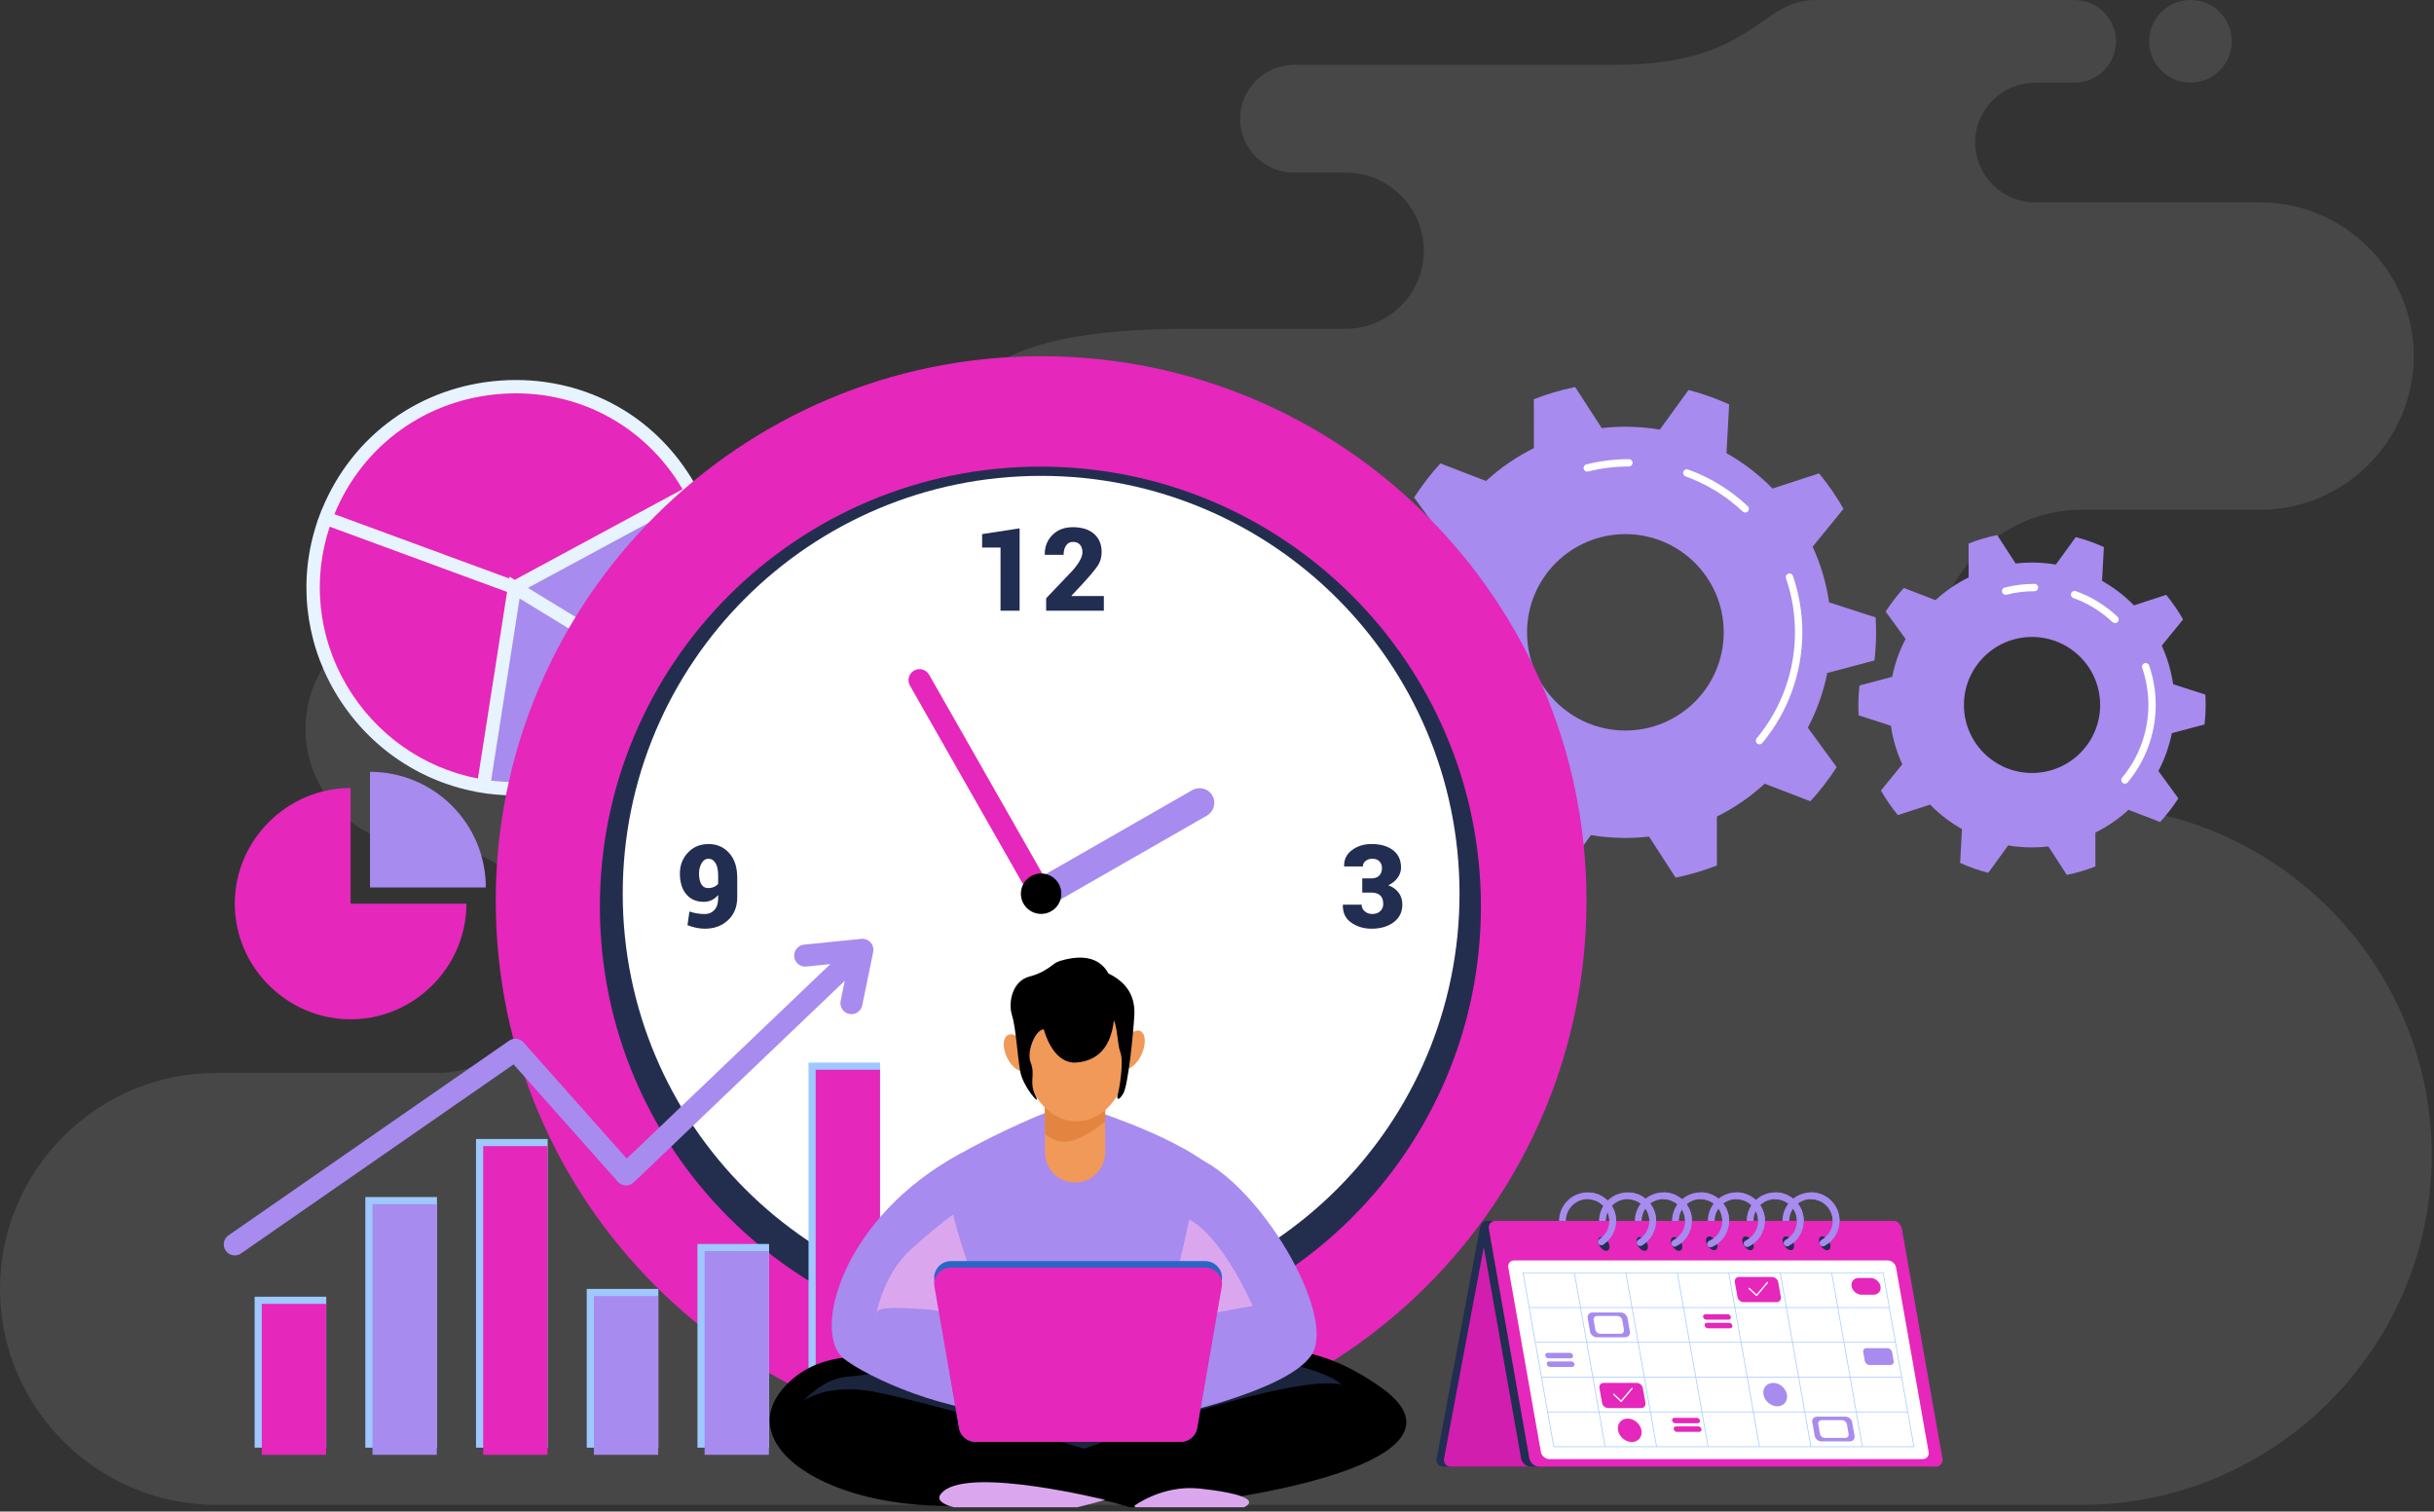 <svg width="533" height="331" viewBox="0 0 533 331" fill="none" xmlns="http://www.w3.org/2000/svg">
<rect x="0" y="0" width="533" height="331" fill="#333333" stroke="none"/>
<g clip-path="url(#clip0_645_10757)">
<path opacity="0.2" fill-rule="evenodd" clip-rule="evenodd" d="M95.62 234.95H48.52H47.29C21.28 234.95 0 256.23 0 282.24C0 308.25 21.28 329.53 47.29 329.53H185.35H209.13H455.92C498.04 329.53 532.5 295.07 532.5 252.96C532.5 210.84 498.04 176.39 455.93 176.39C438.12 176.39 423.55 161.82 423.55 144.01C423.55 126.2 438.12 111.63 455.93 111.63H494.9C513.41 111.63 528.56 96.48 528.56 77.97C528.56 59.46 513.41 44.31 494.9 44.31H445.63C438.42 44.31 432.53 38.41 432.53 31.2C432.53 23.99 438.43 18.1 445.63 18.1H454.32C459.29 18.1 463.36 14.03 463.36 9.06C463.36 4.09 459.29 0.02 454.32 0.02H421.77C421.77 0.02 409.33 0.02 397.33 0.02C385.33 0.02 383.99 14.2 353.67 14.2C306.8 14.2 330.23 14.2 283.36 14.2C276.87 14.2 271.56 19.51 271.56 26C271.56 32.49 276.87 37.8 283.36 37.8H294.69C304.1 37.8 311.79 45.5 311.79 54.9C311.79 64.31 304.1 72 294.69 72H260.58C214.52 72 208.01 84.04 199.95 107.98C191.88 131.92 149.99 133.85 149.99 133.85H92.67C78.5 133.85 66.9 145.45 66.9 159.62C66.9 173.79 78.5 185.39 92.67 185.39H95.62C109.25 185.39 120.41 196.54 120.41 210.18C120.4 223.8 109.25 234.95 95.62 234.95ZM479.68 18.09C474.68 18.09 470.63 14.04 470.63 9.05C470.63 4.06 474.68 0 479.68 0C484.67 0 488.72 4.05 488.72 9.04C488.72 14.03 484.67 18.09 479.68 18.09Z" fill="#999999"/>
<g clip-path="url(#clip1_645_10757)">
<path d="M410.48 144.624C410.706 142.604 410.826 140.55 410.826 138.467C410.826 137.368 410.79 136.28 410.727 135.198L400.543 131.908C399.916 127.62 398.684 123.529 396.938 119.723L403.691 111.424C402.13 108.679 400.337 106.081 398.341 103.658L388.153 106.978C385.184 103.95 381.791 101.336 378.07 99.239L378.649 88.552C375.806 87.259 372.833 86.204 369.757 85.405L363.467 94.074C361.014 93.663 358.498 93.445 355.929 93.445C354.177 93.445 352.45 93.55 350.752 93.743L344.93 84.756C341.809 85.39 338.786 86.287 335.882 87.426L335.894 98.13C332.06 100.031 328.533 102.463 325.415 105.33L315.421 101.479C313.297 103.798 311.369 106.295 309.665 108.95L315.97 117.595C314.019 121.311 312.571 125.334 311.718 129.572L301.375 132.32C301.149 134.34 301.029 136.393 301.029 138.476C301.029 139.576 301.065 140.664 301.128 141.745L311.312 145.035C311.939 149.324 313.171 153.415 314.92 157.221L308.167 165.52C309.728 168.265 311.521 170.863 313.517 173.286L323.705 169.966C326.674 172.994 330.067 175.607 333.788 177.705L333.209 188.392C336.053 189.685 339.025 190.74 342.101 191.539L348.391 182.87C350.844 183.281 353.36 183.498 355.929 183.498C357.681 183.498 359.408 183.394 361.106 183.2L366.928 192.188C370.049 191.553 373.072 190.656 375.976 189.518L375.964 178.814C379.798 176.913 383.325 174.481 386.443 171.614L396.437 175.464C398.562 173.146 400.489 170.649 402.193 167.993L395.888 159.348C397.839 155.632 399.287 151.609 400.14 147.372L410.48 144.624ZM355.929 159.971C344.038 159.971 334.396 150.343 334.396 138.467C334.396 126.592 344.038 116.964 355.929 116.964C367.82 116.964 377.462 126.592 377.462 138.467C377.459 150.346 367.82 159.971 355.929 159.971Z" fill="#A78BEF"/>
<path d="M385.295 162.993C385.113 162.993 384.931 162.933 384.781 162.808C384.438 162.525 384.393 162.018 384.677 161.676C390.09 155.176 393.068 146.937 393.068 138.47C393.068 134.418 392.406 130.436 391.096 126.637C390.949 126.217 391.173 125.761 391.594 125.615C392.015 125.472 392.471 125.692 392.617 126.112C393.984 130.079 394.679 134.236 394.679 138.467C394.679 147.309 391.567 155.915 385.915 162.701C385.754 162.895 385.527 162.993 385.295 162.993Z" fill="white"/>
<path d="M382.179 112.24C381.982 112.24 381.782 112.169 381.627 112.023C377.99 108.605 373.779 106.012 369.109 104.319C368.692 104.167 368.477 103.708 368.626 103.291C368.778 102.874 369.241 102.66 369.655 102.809C374.534 104.576 378.933 107.282 382.728 110.852C383.051 111.156 383.069 111.665 382.761 111.987C382.606 112.157 382.391 112.24 382.179 112.24Z" fill="white"/>
<path d="M347.577 103.279C347.216 103.279 346.89 103.038 346.798 102.671C346.691 102.242 346.95 101.804 347.38 101.694C350.412 100.931 353.548 100.544 356.702 100.544C357.147 100.544 357.508 100.904 357.508 101.348C357.508 101.792 357.147 102.153 356.702 102.153C353.679 102.153 350.674 102.522 347.774 103.256C347.708 103.27 347.642 103.279 347.577 103.279Z" fill="white"/>
<path d="M482.761 158.639C482.919 157.238 483 155.817 483 154.375C483 153.615 482.976 152.858 482.931 152.11L475.877 149.83C475.441 146.859 474.591 144.025 473.38 141.391L478.055 135.642C476.972 133.741 475.734 131.941 474.349 130.263L467.295 132.561C465.239 130.463 462.888 128.654 460.31 127.2L460.709 119.798C458.74 118.904 456.681 118.17 454.55 117.619L450.194 123.624C448.496 123.338 446.753 123.189 444.972 123.189C443.76 123.189 442.564 123.26 441.385 123.394L437.351 117.169C435.19 117.607 433.095 118.23 431.084 119.02L431.093 126.434C428.437 127.751 425.996 129.435 423.833 131.42L416.91 128.753C415.439 130.359 414.105 132.087 412.924 133.929L417.292 139.916C415.94 142.49 414.938 145.277 414.347 148.212L407.182 150.116C407.024 151.517 406.944 152.938 406.944 154.381C406.944 155.141 406.967 155.897 407.012 156.645L414.066 158.925C414.499 161.896 415.353 164.73 416.564 167.365L411.888 173.113C412.971 175.014 414.21 176.814 415.594 178.492L422.648 176.194C424.704 178.292 427.056 180.101 429.634 181.555L429.234 188.958C431.204 189.852 433.263 190.585 435.393 191.136L439.75 185.131C441.448 185.418 443.19 185.567 444.972 185.567C446.183 185.567 447.38 185.495 448.559 185.361L452.593 191.586C454.753 191.148 456.848 190.525 458.859 189.736L458.85 182.321C461.506 181.004 463.947 179.32 466.11 177.336L473.033 180.003C474.505 178.397 475.838 176.668 477.02 174.827L472.651 168.84C474.003 166.265 475.006 163.479 475.597 160.543L482.761 158.639ZM444.978 169.269C436.742 169.269 430.064 162.6 430.064 154.375C430.064 146.15 436.742 139.481 444.978 139.481C453.214 139.481 459.892 146.15 459.892 154.375C459.892 162.603 453.214 169.269 444.978 169.269Z" fill="#A78BEF"/>
<path d="M465.317 171.608C465.135 171.608 464.953 171.549 464.803 171.423C464.46 171.14 464.416 170.634 464.699 170.291C468.411 165.836 470.455 160.183 470.455 154.375C470.455 151.594 469.999 148.865 469.1 146.26C468.954 145.84 469.178 145.384 469.599 145.238C470.02 145.092 470.476 145.316 470.622 145.736C471.58 148.51 472.064 151.416 472.064 154.375C472.064 160.555 469.888 166.575 465.937 171.319C465.779 171.51 465.549 171.608 465.317 171.608Z" fill="white"/>
<path d="M463.159 136.456C462.962 136.456 462.762 136.384 462.607 136.238C460.113 133.893 457.224 132.117 454.022 130.955C453.605 130.803 453.39 130.344 453.539 129.924C453.691 129.506 454.154 129.292 454.568 129.441C457.979 130.678 461.056 132.57 463.708 135.064C464.031 135.368 464.049 135.878 463.741 136.2C463.586 136.372 463.374 136.456 463.159 136.456Z" fill="white"/>
<path d="M439.192 130.248C438.831 130.248 438.505 130.007 438.413 129.64C438.306 129.211 438.565 128.773 438.995 128.663C441.113 128.13 443.307 127.858 445.512 127.858C445.957 127.858 446.318 128.219 446.318 128.663C446.318 129.107 445.957 129.468 445.512 129.468C443.438 129.468 441.379 129.721 439.389 130.225C439.323 130.242 439.257 130.248 439.192 130.248Z" fill="white"/>
<path d="M150.298 151.639L112.676 128.663L105.869 172.178C123.543 174.961 141.075 166.691 150.298 151.639Z" fill="#A78BEF"/>
<path d="M150.337 151.589C150.438 151.422 150.57 151.195 150.567 151.204C158.513 137.91 158.832 121.404 151.542 107.851C138.228 114.818 146.156 110.586 112.676 128.666C150.361 151.678 144.509 148.129 150.337 151.589Z" fill="#A78BEF"/>
<path d="M71.32 113.447L112.676 128.666L151.471 107.717C133.325 74.2 84.477 78.217 71.32 113.447Z" fill="#E527BB"/>
<path d="M105.872 172.177L112.679 128.663L71.32 113.447C61.485 139.776 78.942 167.94 105.872 172.177Z" fill="#E527BB"/>
<path d="M152.288 151.144C159.763 138.02 160.19 121.815 153.431 108.319L153.455 108.307L152.76 107.022C152.745 106.996 152.73 106.972 152.715 106.945L152.145 105.887L152.124 105.899C147.735 98.282 141.474 92.206 133.946 88.29C126.572 84.455 118.193 82.738 109.704 83.325C92.02 84.553 77.121 95.332 70.482 111.582L70.458 111.573L69.948 112.938L69.434 114.311L69.458 114.32C65.302 126.655 66.677 140.103 73.314 151.448C80.061 162.981 91.26 170.908 104.201 173.372L104.198 173.396L105.639 173.623C105.642 173.623 107.09 173.852 107.09 173.852L107.093 173.828C108.964 174.061 110.841 174.18 112.712 174.18C119.291 174.18 125.808 172.744 131.869 169.925C139.627 166.316 146.147 160.678 150.802 153.567L150.832 153.585L151.119 153.117L151.125 153.12L151.584 152.351C151.656 152.235 151.742 152.089 151.79 152.006L151.82 151.955C151.829 151.943 151.835 151.928 151.844 151.916L152.306 151.159L152.288 151.144ZM147.878 111.415C148.743 110.962 149.737 110.443 150.919 109.827C157.12 122.372 156.714 137.386 149.821 149.58L149.543 149.416C148.006 148.507 147.338 148.111 144.273 146.245L115.609 128.741L139.403 115.891C142.898 114.016 144.33 113.268 147.878 111.415ZM73.227 112.592C79.464 97.436 93.387 87.387 109.91 86.24C126.232 85.107 141.257 93.085 149.469 107.136L138.01 113.322C135.644 114.595 132.337 116.38 126.802 119.372C123.254 121.288 118.793 123.699 113.076 126.786L112.723 126.977L111.572 126.273L111.509 126.676L93.39 120.009L73.227 112.592ZM75.841 149.973C69.649 139.385 68.348 126.842 72.204 115.331L99.445 125.355L111.043 129.623L104.655 170.482C92.587 168.157 82.143 160.743 75.841 149.973ZM107.546 170.938L113.783 131.056L130.016 140.971C136.56 144.97 140.305 147.256 142.662 148.692L148.266 152.113C139.326 165.651 123.618 172.91 107.546 170.938Z" fill="#E7F3FE"/>
<path d="M227.987 316.538C293.945 316.538 347.416 263.14 347.416 197.269C347.416 131.399 293.945 78 227.987 78C162.028 78 108.558 131.399 108.558 197.269C108.558 263.14 162.028 316.538 227.987 316.538Z" fill="#E527BB"/>
<path d="M227.829 294.856C281.106 294.856 324.296 251.724 324.296 198.518C324.296 145.312 281.106 102.18 227.829 102.18C174.551 102.18 131.362 145.312 131.362 198.518C131.362 251.724 174.551 294.856 227.829 294.856Z" fill="#232E4F"/>
<path d="M227.987 287.203C278.588 287.203 319.608 246.238 319.608 195.705C319.608 145.172 278.588 104.206 227.987 104.206C177.386 104.206 136.366 145.172 136.366 195.705C136.366 246.238 177.386 287.203 227.987 287.203Z" fill="white"/>
<path d="M227.99 198.92C226.874 198.92 225.791 198.342 225.194 197.305C224.307 195.764 224.842 193.8 226.384 192.915L261.088 173.024C262.631 172.139 264.598 172.672 265.484 174.213C266.37 175.753 265.836 177.717 264.293 178.602L229.589 198.494C229.085 198.783 228.533 198.92 227.99 198.92Z" fill="#A78BEF"/>
<path d="M227.99 198.115C227.151 198.115 226.334 197.677 225.889 196.897L199.26 150.131C198.6 148.975 199.006 147.503 200.164 146.844C201.322 146.186 202.796 146.591 203.455 147.747L230.084 194.513C230.744 195.669 230.338 197.141 229.18 197.8C228.804 198.014 228.393 198.115 227.99 198.115Z" fill="#E527BB"/>
<path d="M232.418 195.705C232.418 198.148 230.434 200.13 227.987 200.13C225.54 200.13 223.555 198.148 223.555 195.705C223.555 193.261 225.54 191.279 227.987 191.279C230.434 191.282 232.418 193.261 232.418 195.705Z" fill="black"/>
<path d="M223.275 133.732H219.097V119.905H215.069V116.958L223.275 115.694V133.732Z" fill="#212D51"/>
<path d="M241.722 133.732H229.091V131.008L234.892 124.917C235.626 124.077 236.169 123.326 236.515 122.664C236.861 122.003 237.037 121.431 237.037 120.945C237.037 120.251 236.861 119.699 236.509 119.285C236.157 118.874 235.632 118.665 234.928 118.665C234.298 118.665 233.806 118.93 233.447 119.464C233.089 119.997 232.907 120.674 232.907 121.499H228.816L228.792 121.425C228.751 119.759 229.297 118.343 230.428 117.184C231.559 116.025 233.06 115.444 234.928 115.444C236.912 115.444 238.458 115.93 239.571 116.904C240.681 117.879 241.239 119.211 241.239 120.903C241.239 122.042 240.943 123.049 240.352 123.925C239.762 124.801 238.672 126.1 237.085 127.826L234.644 130.439L234.68 130.514H241.722V133.732Z" fill="#212D51"/>
<path d="M229.162 254.211C229.873 254.211 230.505 254.271 231.06 254.39C231.615 254.509 232.224 254.703 232.895 254.965L232.2 258.011C231.621 257.838 231.117 257.707 230.681 257.62C230.249 257.534 229.75 257.489 229.186 257.489C228.196 257.489 227.399 257.838 226.799 258.535C226.199 259.233 225.913 260.249 225.937 261.587L225.973 261.649C226.337 261.238 226.82 260.916 227.423 260.684C228.026 260.454 228.712 260.338 229.482 260.338C231.093 260.338 232.346 260.919 233.245 262.078C234.14 263.238 234.59 264.722 234.59 266.528C234.59 268.31 233.997 269.794 232.812 270.977C231.627 272.16 230.111 272.753 228.27 272.753C226.295 272.753 224.701 272.106 223.484 270.81C222.269 269.514 221.661 267.74 221.661 265.488V261.861C221.661 259.483 222.362 257.614 223.761 256.252C225.167 254.894 226.966 254.211 229.162 254.211ZM228.333 263.557C227.754 263.557 227.256 263.634 226.838 263.792C226.42 263.947 226.092 264.167 225.853 264.445V265.505C225.853 266.805 226.065 267.8 226.492 268.494C226.918 269.189 227.509 269.537 228.27 269.537C228.897 269.537 229.41 269.242 229.807 268.649C230.204 268.056 230.401 267.356 230.401 266.542C230.401 265.631 230.21 264.903 229.825 264.367C229.443 263.828 228.945 263.557 228.333 263.557Z" fill="#212D51"/>
<path d="M154.374 200.157C155.21 200.157 155.899 199.859 156.445 199.26C156.991 198.661 157.263 197.835 157.263 196.777V195.985C156.857 196.479 156.385 196.852 155.848 197.105C155.311 197.356 154.741 197.484 154.139 197.484C152.494 197.484 151.208 196.929 150.277 195.818C149.346 194.709 148.884 193.192 148.884 191.267C148.884 189.476 149.472 187.957 150.644 186.705C151.817 185.453 153.33 184.831 155.18 184.831C156.997 184.831 158.495 185.486 159.674 186.797C160.853 188.109 161.44 189.914 161.44 192.206V196.488C161.44 198.568 160.772 200.234 159.432 201.489C158.092 202.743 156.406 203.369 154.374 203.369C153.754 203.369 153.112 203.301 152.447 203.164C151.781 203.027 151.146 202.836 150.543 202.588L150.975 199.605C151.554 199.796 152.1 199.933 152.617 200.02C153.136 200.112 153.721 200.157 154.374 200.157ZM155.055 194.474C155.526 194.474 155.95 194.39 156.326 194.227C156.702 194.063 157.015 193.833 157.263 193.544V191.688C157.263 190.508 157.066 189.605 156.675 188.982C156.281 188.359 155.78 188.046 155.168 188.046C154.523 188.046 154.013 188.371 153.637 189.023C153.261 189.676 153.073 190.421 153.073 191.264C153.073 192.254 153.237 193.038 153.569 193.61C153.9 194.188 154.395 194.474 155.055 194.474Z" fill="#212D51"/>
<path d="M298.314 192.355H300.283C301.035 192.355 301.614 192.153 302.02 191.747C302.426 191.342 302.629 190.782 302.629 190.064C302.629 189.494 302.447 189.015 302.083 188.627C301.719 188.24 301.19 188.046 300.495 188.046C299.949 188.046 299.472 188.204 299.057 188.517C298.645 188.83 298.436 189.235 298.436 189.73H294.369L294.345 189.655C294.294 188.219 294.861 187.057 296.043 186.166C297.225 185.275 298.66 184.828 300.343 184.828C302.3 184.828 303.867 185.275 305.04 186.172C306.212 187.069 306.8 188.335 306.8 189.977C306.8 190.794 306.547 191.548 306.039 192.236C305.532 192.924 304.852 193.464 304.001 193.851C304.968 194.206 305.723 194.745 306.269 195.466C306.815 196.187 307.087 197.052 307.087 198.059C307.087 199.71 306.454 201.006 305.189 201.951C303.924 202.895 302.309 203.369 300.343 203.369C298.648 203.369 297.168 202.925 295.9 202.037C294.632 201.149 294.017 199.865 294.059 198.181L294.082 198.107H298.174C298.174 198.685 298.397 199.17 298.848 199.561C299.299 199.954 299.845 200.148 300.489 200.148C301.223 200.148 301.811 199.942 302.25 199.528C302.688 199.117 302.906 198.595 302.906 197.97C302.906 197.093 302.676 196.459 302.217 196.056C301.757 195.657 301.113 195.457 300.277 195.457H298.308V192.355H298.314Z" fill="#212D51"/>
<path d="M396.577 273.59C393.131 273.59 390.329 270.789 390.329 267.35C390.329 263.908 393.131 261.11 396.577 261.11C400.024 261.11 402.826 263.911 402.826 267.35C402.826 270.792 400.024 273.59 396.577 273.59ZM396.577 262.597C393.954 262.597 391.818 264.728 391.818 267.35C391.818 269.97 393.951 272.103 396.577 272.103C399.2 272.103 401.337 269.973 401.337 267.35C401.337 264.728 399.2 262.597 396.577 262.597Z" fill="#A78BEF"/>
<path d="M388.738 273.59C385.292 273.59 382.49 270.789 382.49 267.35C382.49 263.908 385.295 261.11 388.738 261.11C392.185 261.11 394.987 263.911 394.987 267.35C394.987 270.792 392.185 273.59 388.738 273.59ZM388.738 262.597C386.115 262.597 383.979 264.728 383.979 267.35C383.979 269.97 386.112 272.103 388.738 272.103C391.361 272.103 393.498 269.973 393.498 267.35C393.498 264.728 391.361 262.597 388.738 262.597Z" fill="#A78BEF"/>
<path d="M380.237 273.59C376.79 273.59 373.988 270.789 373.988 267.35C373.988 263.908 376.79 261.11 380.237 261.11C383.683 261.11 386.485 263.911 386.485 267.35C386.485 270.792 383.68 273.59 380.237 273.59ZM380.237 262.597C377.614 262.597 375.477 264.728 375.477 267.35C375.477 269.97 377.611 272.103 380.237 272.103C382.86 272.103 384.996 269.973 384.996 267.35C384.996 264.728 382.86 262.597 380.237 262.597Z" fill="#A78BEF"/>
<path d="M372.398 273.59C368.951 273.59 366.149 270.789 366.149 267.35C366.149 263.908 368.954 261.11 372.398 261.11C375.844 261.11 378.646 263.911 378.646 267.35C378.646 270.792 375.844 273.59 372.398 273.59ZM372.398 262.597C369.775 262.597 367.638 264.728 367.638 267.35C367.638 269.97 369.772 272.103 372.398 272.103C375.021 272.103 377.157 269.973 377.157 267.35C377.157 264.728 375.021 262.597 372.398 262.597Z" fill="#A78BEF"/>
<path d="M364.251 273.59C360.805 273.59 358.003 270.789 358.003 267.35C358.003 263.908 360.808 261.11 364.251 261.11C367.698 261.11 370.5 263.911 370.5 267.35C370.503 270.792 367.698 273.59 364.251 273.59ZM364.251 262.597C361.628 262.597 359.492 264.728 359.492 267.35C359.492 269.97 361.625 272.103 364.251 272.103C366.874 272.103 369.011 269.973 369.011 267.35C369.011 264.728 366.877 262.597 364.251 262.597Z" fill="#A78BEF"/>
<path d="M356.415 273.59C352.969 273.59 350.167 270.789 350.167 267.35C350.167 263.908 352.972 261.11 356.415 261.11C359.862 261.11 362.664 263.911 362.664 267.35C362.664 270.792 359.859 273.59 356.415 273.59ZM356.415 262.597C353.792 262.597 351.656 264.728 351.656 267.35C351.656 269.97 353.789 272.103 356.415 272.103C359.038 272.103 361.175 269.973 361.175 267.35C361.175 264.728 359.038 262.597 356.415 262.597Z" fill="#A78BEF"/>
<path d="M347.654 273.59C344.208 273.59 341.406 270.789 341.406 267.35C341.406 263.908 344.211 261.11 347.654 261.11C351.101 261.11 353.903 263.911 353.903 267.35C353.906 270.792 351.101 273.59 347.654 273.59ZM347.654 262.597C345.031 262.597 342.895 264.728 342.895 267.35C342.895 269.97 345.028 272.103 347.654 272.103C350.277 272.103 352.414 269.973 352.414 267.35C352.414 264.728 350.28 262.597 347.654 262.597Z" fill="#A78BEF"/>
<path d="M402.912 321.167H316.054C315.06 321.167 314.407 320.362 314.595 319.37L324.033 269.144C324.218 268.152 325.176 267.347 326.17 267.347H413.028C414.022 267.347 414.675 268.152 414.49 269.144L405.052 319.37C404.864 320.362 403.906 321.167 402.912 321.167Z" fill="#212D51"/>
<path d="M404.538 321.167H317.68C316.686 321.167 316.033 320.362 316.221 319.37L325.659 269.144C325.844 268.152 326.802 267.347 327.796 267.347H414.654C415.648 267.347 416.301 268.152 416.113 269.144L406.675 319.37C406.487 320.362 405.532 321.167 404.538 321.167Z" fill="#D11EAF"/>
<path d="M422.064 321.167H335.205C334.211 321.167 333.265 320.362 333.089 319.37L324.221 269.144C324.045 268.152 324.71 267.347 325.701 267.347H412.56C413.553 267.347 414.499 268.152 414.675 269.144L423.544 319.37C423.72 320.362 423.057 321.167 422.064 321.167Z" fill="#212D51"/>
<path d="M423.875 321.167H337.016C336.023 321.167 335.077 320.362 334.901 319.37L326.032 269.144C325.856 268.152 326.522 267.347 327.512 267.347H414.371C415.365 267.347 416.31 268.152 416.486 269.144L425.355 319.37C425.531 320.362 424.869 321.167 423.875 321.167Z" fill="#E527BB"/>
<path d="M400.701 272.256C400.999 273.09 400.74 273.766 400.116 273.766C399.493 273.766 398.747 273.09 398.448 272.256C398.15 271.421 398.409 270.745 399.033 270.745C399.657 270.742 400.403 271.421 400.701 272.256Z" fill="#212D51"/>
<path d="M392.749 272.256C393.047 273.09 392.788 273.766 392.164 273.766C391.54 273.766 390.794 273.09 390.496 272.256C390.197 271.421 390.457 270.745 391.081 270.745C391.701 270.742 392.45 271.421 392.749 272.256Z" fill="#212D51"/>
<path d="M383.916 272.255C384.214 273.09 383.955 273.766 383.331 273.766C382.708 273.766 381.961 273.09 381.663 272.255C381.365 271.421 381.624 270.745 382.248 270.745C382.872 270.745 383.618 271.421 383.916 272.255Z" fill="#212D51"/>
<path d="M375.964 272.256C376.262 273.09 376.002 273.766 375.379 273.766C374.755 273.766 374.009 273.09 373.711 272.256C373.412 271.421 373.672 270.745 374.296 270.745C374.916 270.742 375.662 271.421 375.964 272.256Z" fill="#212D51"/>
<path d="M368.274 272.395C368.572 273.23 368.313 273.906 367.689 273.906C367.065 273.906 366.319 273.23 366.021 272.395C365.723 271.561 365.982 270.885 366.606 270.885C367.229 270.885 367.975 271.561 368.274 272.395Z" fill="#212D51"/>
<path d="M360.736 272.395C361.035 273.23 360.775 273.906 360.151 273.906C359.528 273.906 358.782 273.23 358.483 272.395C358.185 271.561 358.445 270.885 359.068 270.885C359.692 270.885 360.435 271.561 360.736 272.395Z" fill="#212D51"/>
<path d="M352.333 272.395C352.632 273.23 352.372 273.906 351.748 273.906C351.125 273.906 350.379 273.23 350.08 272.395C349.782 271.561 350.042 270.885 350.665 270.885C351.289 270.885 352.035 271.561 352.333 272.395Z" fill="#212D51"/>
<path d="M399.206 272.926C398.943 272.926 398.687 272.786 398.55 272.539C398.353 272.178 398.487 271.725 398.848 271.528C400.382 270.694 401.337 269.094 401.337 267.35C401.337 264.731 399.203 262.597 396.577 262.597C396.165 262.597 395.831 262.263 395.831 261.852C395.831 261.441 396.165 261.107 396.577 261.107C400.024 261.107 402.826 263.908 402.826 267.347C402.826 269.636 401.575 271.737 399.561 272.834C399.448 272.896 399.325 272.926 399.206 272.926Z" fill="#A78BEF"/>
<path d="M391.334 272.944C391.069 272.944 390.812 272.801 390.678 272.551C390.484 272.187 390.621 271.737 390.982 271.543C392.534 270.712 393.498 269.106 393.498 267.35C393.498 264.808 391.507 262.722 388.965 262.603C388.553 262.585 388.237 262.237 388.255 261.825C388.273 261.414 388.625 261.098 389.034 261.116C392.37 261.274 394.984 264.013 394.984 267.35C394.984 269.657 393.718 271.767 391.68 272.854C391.573 272.914 391.454 272.944 391.334 272.944Z" fill="#A78BEF"/>
<path d="M382.579 273.069C382.299 273.069 382.03 272.911 381.905 272.643C381.729 272.27 381.89 271.826 382.263 271.654C383.925 270.873 384.996 269.183 384.996 267.35C384.996 264.805 383.003 262.719 380.461 262.603C380.049 262.585 379.732 262.237 379.75 261.825C379.768 261.414 380.114 261.095 380.529 261.116C383.871 261.271 386.488 264.007 386.488 267.35C386.488 269.758 385.08 271.975 382.898 273.001C382.791 273.048 382.684 273.069 382.579 273.069Z" fill="#A78BEF"/>
<path d="M374.582 273.14C374.293 273.14 374.021 272.974 373.899 272.69C373.735 272.312 373.908 271.874 374.287 271.713C376.032 270.959 377.157 269.246 377.157 267.347C377.157 264.802 375.164 262.716 372.622 262.6C372.21 262.582 371.893 262.234 371.911 261.822C371.929 261.411 372.278 261.092 372.69 261.113C376.032 261.265 378.649 264.004 378.649 267.347C378.649 269.839 377.169 272.088 374.88 273.078C374.782 273.123 374.681 273.14 374.582 273.14Z" fill="#A78BEF"/>
<path d="M366.737 273C366.466 273 366.203 272.851 366.072 272.592C365.887 272.226 366.033 271.779 366.4 271.591C368.011 270.774 369.011 269.15 369.011 267.347C369.011 264.814 367.03 262.731 364.499 262.6C364.087 262.579 363.771 262.231 363.792 261.819C363.813 261.408 364.165 261.095 364.574 261.113C367.895 261.283 370.497 264.022 370.497 267.347C370.497 269.713 369.184 271.847 367.068 272.917C366.967 272.974 366.851 273 366.737 273Z" fill="#A78BEF"/>
<path d="M359.158 272.86C358.901 272.86 358.65 272.726 358.51 272.488C358.304 272.133 358.427 271.677 358.785 271.472C360.259 270.625 361.172 269.046 361.172 267.35C361.172 264.883 359.319 262.847 356.863 262.618C356.454 262.579 356.153 262.216 356.192 261.807C356.23 261.399 356.592 261.098 357.003 261.137C358.546 261.28 359.972 261.992 361.023 263.137C362.079 264.29 362.661 265.786 362.661 267.35C362.661 269.576 361.461 271.65 359.528 272.762C359.411 272.828 359.286 272.86 359.158 272.86Z" fill="#A78BEF"/>
<path d="M350.671 272.693C350.43 272.693 350.191 272.574 350.048 272.357C349.821 272.014 349.916 271.552 350.262 271.326C351.611 270.443 352.414 268.956 352.414 267.347C352.414 264.963 350.632 262.937 348.269 262.633C347.86 262.579 347.574 262.207 347.625 261.798C347.678 261.39 348.051 261.104 348.46 261.155C351.563 261.554 353.903 264.215 353.903 267.344C353.903 269.454 352.847 271.406 351.077 272.565C350.955 272.655 350.811 272.693 350.671 272.693Z" fill="#A78BEF"/>
<path d="M421.043 319.515H339.266C338.401 319.515 337.577 318.815 337.425 317.951L330.296 277.569C330.144 276.704 330.72 276.004 331.586 276.004H413.362C414.228 276.004 415.051 276.704 415.203 277.569L422.332 317.951C422.484 318.815 421.908 319.515 421.043 319.515Z" fill="white"/>
<path d="M419.199 316.884H340.179L340.168 316.821L333.424 278.633H412.443L412.455 278.695L419.199 316.884ZM340.305 316.735H419.023L412.321 278.785H333.603L340.305 316.735Z" fill="#9EC8FF"/>
<path d="M417.764 309.115H338.896V309.264H417.764V309.115Z" fill="#9EC8FF"/>
<path d="M416.418 301.495H337.551V301.644H416.418V301.495Z" fill="#9EC8FF"/>
<path d="M415.072 293.875H336.205V294.024H415.072V293.875Z" fill="#9EC8FF"/>
<path d="M413.726 286.255H334.859V286.404H413.726V286.255Z" fill="#9EC8FF"/>
<path d="M401.176 278.712L401.029 278.738L407.756 316.836L407.903 316.81L401.176 278.712Z" fill="#9EC8FF"/>
<path d="M389.912 278.711L389.765 278.737L396.492 316.835L396.639 316.809L389.912 278.711Z" fill="#9EC8FF"/>
<path d="M378.644 278.71L378.497 278.736L385.225 316.834L385.372 316.808L378.644 278.71Z" fill="#9EC8FF"/>
<path d="M367.377 278.71L367.23 278.736L373.957 316.834L374.104 316.808L367.377 278.71Z" fill="#9EC8FF"/>
<path d="M356.109 278.71L355.962 278.736L362.689 316.834L362.836 316.808L356.109 278.71Z" fill="#9EC8FF"/>
<path d="M344.842 278.709L344.695 278.735L351.422 316.833L351.569 316.807L344.842 278.709Z" fill="#9EC8FF"/>
<path d="M410.283 283.52H407.63C406.618 283.52 405.646 282.694 405.467 281.684C405.287 280.674 405.971 279.848 406.982 279.848H409.635C410.647 279.848 411.62 280.674 411.799 281.684C411.975 282.694 411.294 283.52 410.283 283.52Z" fill="#E527BB"/>
<path d="M413.959 298.897H409.382C408.898 298.897 408.436 298.503 408.349 298.021L408.009 296.099C407.922 295.616 408.248 295.222 408.731 295.222H413.309C413.792 295.222 414.254 295.616 414.341 296.099L414.681 298.021C414.768 298.503 414.442 298.897 413.959 298.897Z" fill="#A78BEF"/>
<path d="M355.887 292.832H349.663C348.973 292.832 348.314 292.269 348.192 291.584L347.675 288.657C347.553 287.969 348.018 287.409 348.705 287.409H354.929C355.619 287.409 356.278 287.972 356.401 288.657L356.917 291.584C357.039 292.269 356.574 292.832 355.887 292.832Z" fill="#A78BEF"/>
<path d="M354.876 292.069H350.406C349.91 292.069 349.436 291.667 349.349 291.172L348.979 289.072C348.893 288.577 349.224 288.175 349.719 288.175H354.189C354.685 288.175 355.159 288.577 355.246 289.072L355.616 291.172C355.702 291.664 355.368 292.069 354.876 292.069Z" fill="white"/>
<path d="M405.079 315.641H398.854C398.165 315.641 397.505 315.078 397.383 314.393L396.867 311.466C396.744 310.778 397.21 310.218 397.896 310.218H404.121C404.81 310.218 405.47 310.781 405.592 311.466L406.108 314.393C406.23 315.078 405.768 315.641 405.079 315.641Z" fill="#A78BEF"/>
<path d="M404.067 314.879H399.597C399.102 314.879 398.627 314.476 398.541 313.982L398.171 311.881C398.084 311.386 398.415 310.984 398.911 310.984H403.381C403.876 310.984 404.351 311.389 404.437 311.881L404.807 313.982C404.894 314.473 404.562 314.879 404.067 314.879Z" fill="white"/>
<path d="M378.527 288.988H373.651C373.323 288.988 373.004 288.72 372.947 288.389C372.89 288.061 373.111 287.79 373.439 287.79H378.315C378.643 287.79 378.963 288.058 379.019 288.389C379.079 288.72 378.858 288.988 378.527 288.988Z" fill="#E527BB"/>
<path d="M378.861 290.869H373.985C373.657 290.869 373.338 290.6 373.281 290.27C373.224 289.942 373.445 289.671 373.773 289.671H378.649C378.978 289.671 379.297 289.939 379.353 290.27C379.41 290.597 379.189 290.869 378.861 290.869Z" fill="#E527BB"/>
<path d="M371.753 311.669H366.877C366.549 311.669 366.23 311.401 366.173 311.07C366.116 310.742 366.337 310.471 366.665 310.471H371.541C371.87 310.471 372.189 310.739 372.246 311.07C372.305 311.401 372.084 311.669 371.753 311.669Z" fill="#E527BB"/>
<path d="M372.087 313.55H367.212C366.883 313.55 366.564 313.281 366.507 312.951C366.451 312.623 366.671 312.352 367 312.352H371.876C372.204 312.352 372.523 312.62 372.58 312.951C372.636 313.278 372.416 313.55 372.087 313.55Z" fill="#E527BB"/>
<path d="M343.966 297.446H339.09C338.762 297.446 338.443 297.177 338.386 296.847C338.329 296.519 338.55 296.248 338.878 296.248H343.754C344.083 296.248 344.402 296.516 344.459 296.847C344.518 297.177 344.294 297.446 343.966 297.446Z" fill="#A78BEF"/>
<path d="M344.297 299.326H339.422C339.093 299.326 338.774 299.058 338.717 298.727C338.661 298.399 338.881 298.128 339.21 298.128H344.086C344.414 298.128 344.733 298.396 344.79 298.727C344.849 299.055 344.626 299.326 344.297 299.326Z" fill="#A78BEF"/>
<path d="M359.382 308.337H352.157C351.534 308.337 350.931 307.828 350.82 307.202L350.247 303.963C350.137 303.34 350.558 302.827 351.184 302.827H358.409C359.032 302.827 359.635 303.337 359.746 303.963L360.319 307.202C360.426 307.825 360.005 308.337 359.382 308.337Z" fill="#E527BB"/>
<path d="M354.998 307.011C354.959 307.011 354.923 306.996 354.897 306.97L353.276 305.438C353.217 305.381 353.214 305.286 353.27 305.226C353.327 305.167 353.422 305.164 353.482 305.22L354.989 306.645L357.275 303.945C357.329 303.882 357.421 303.873 357.484 303.927C357.546 303.981 357.555 304.073 357.502 304.136L355.114 306.958C355.088 306.988 355.049 307.008 355.01 307.011C355.004 307.011 355.001 307.011 354.998 307.011Z" fill="white"/>
<path d="M389.031 285.144H381.806C381.183 285.144 380.58 284.634 380.47 284.009L379.897 280.769C379.786 280.147 380.207 279.634 380.834 279.634H388.058C388.682 279.634 389.284 280.144 389.395 280.769L389.968 284.009C390.078 284.634 389.657 285.144 389.031 285.144Z" fill="#E527BB"/>
<path d="M384.647 283.818C384.608 283.818 384.573 283.803 384.546 283.776L382.925 282.245C382.866 282.188 382.863 282.093 382.919 282.033C382.976 281.973 383.072 281.97 383.131 282.027L384.638 283.451L386.924 280.752C386.978 280.689 387.07 280.68 387.133 280.734C387.195 280.787 387.204 280.88 387.151 280.942L384.763 283.764C384.737 283.794 384.698 283.815 384.659 283.818C384.653 283.818 384.65 283.818 384.647 283.818Z" fill="white"/>
<path d="M391.304 305.39C391.555 306.806 390.609 307.953 389.192 307.953C387.774 307.953 386.423 306.806 386.172 305.39C385.921 303.975 386.867 302.827 388.285 302.827C389.702 302.827 391.054 303.975 391.304 305.39Z" fill="#A78BEF"/>
<path d="M359.45 313.207C359.701 314.622 358.755 315.77 357.337 315.77C355.92 315.77 354.568 314.622 354.318 313.207C354.067 311.791 355.013 310.644 356.43 310.644C357.848 310.644 359.202 311.791 359.45 313.207Z" fill="#E527BB"/>
<path d="M76.775 197.886H102.136C102.136 211.779 90.687 223.213 76.775 223.213C62.864 223.213 51.414 211.779 51.414 197.886C51.414 183.993 62.864 172.559 76.775 172.559V197.886Z" fill="#E527BB"/>
<path d="M106.385 194.34C106.385 180.352 95.031 169.013 81.024 169.013V194.34H106.385Z" fill="#A78BEF"/>
<path d="M71.446 283.955H55.759V317.012H71.446V283.955Z" fill="#9EC8FF"/>
<path d="M119.93 249.414H104.243V317.012H119.93V249.414Z" fill="#9EC8FF"/>
<path d="M144.172 282.247H128.485V317.015H144.172V282.247Z" fill="#9EC8FF"/>
<path d="M168.414 272.404H152.727V317.012H168.414V272.404Z" fill="#9EC8FF"/>
<path d="M95.688 262.126H80.001V317.012H95.688V262.126Z" fill="#9EC8FF"/>
<path d="M192.74 232.687H177.053V317.012H192.74V232.687Z" fill="#9EC8FF"/>
<path d="M71.41 285.522H57.328V318.58H71.41V285.522Z" fill="#E527BB"/>
<path d="M119.894 250.978H105.813V318.58H119.894V250.978Z" fill="#E527BB"/>
<path d="M144.136 283.812H130.055V318.58H144.136V283.812Z" fill="#A78BEF"/>
<path d="M168.378 273.972H154.297V318.58H168.378V273.972Z" fill="#A78BEF"/>
<path d="M95.652 263.694H81.57V318.58H95.652V263.694Z" fill="#A78BEF"/>
<path d="M192.701 234.254H178.619V318.58H192.701V234.254Z" fill="#E527BB"/>
<path d="M51.417 274.908C50.653 274.908 49.901 274.547 49.433 273.871C48.672 272.777 48.943 271.275 50.038 270.515L111.476 227.898C112.479 227.201 113.848 227.364 114.66 228.279L137.24 253.708L185.605 207.512C186.569 206.591 188.097 206.623 189.019 207.589C189.941 208.552 189.905 210.077 188.941 210.998L138.765 258.923C138.29 259.376 137.649 259.617 136.998 259.59C136.342 259.563 135.727 259.271 135.292 258.78L112.47 233.08L52.793 274.475C52.372 274.768 51.892 274.908 51.417 274.908Z" fill="#A78BEF"/>
<path d="M186.449 222.081C186.288 222.081 186.127 222.066 185.963 222.03C184.656 221.762 183.814 220.489 184.083 219.184L185.817 210.718L176.566 211.654C175.241 211.788 174.057 210.822 173.922 209.496C173.788 208.17 174.755 206.99 176.083 206.856L188.601 205.592C189.365 205.515 190.12 205.807 190.636 206.373C191.152 206.942 191.364 207.723 191.209 208.474L188.816 220.153C188.577 221.294 187.571 222.081 186.449 222.081Z" fill="#A78BEF"/>
<path d="M236.16 315.671C236.16 315.671 191.668 284.81 172.848 302.604C157.821 316.812 184.495 333.506 218.62 329.019C242.641 325.86 245.363 330.449 249.57 330.348C280.878 327.952 323.063 318.597 302.533 303.903C274.567 283.883 255.648 305.107 245.906 310.39C236.16 315.671 236.16 315.671 236.16 315.671Z" fill="black"/>
<path d="M293.686 303.161C281.991 300.75 237.443 317.251 237.443 317.251C237.443 317.251 198.648 305.569 189.368 304.457C180.087 303.346 175.817 306.868 175.817 306.868C175.817 306.868 180.195 301.939 185.283 301.492C190.37 301.045 197.72 299.823 197.72 299.823C197.72 299.823 271.968 296.301 281.806 298.527C291.642 300.75 293.686 303.161 293.686 303.161Z" fill="#1B243D"/>
<path d="M230.592 243.102C228.828 243.379 201.402 255.326 201.065 260.332C200.728 265.336 208.579 305.938 223.761 311.222C238.944 316.506 255.926 311.222 255.926 311.222C255.926 311.222 273.743 267.291 268.456 258.95C263.165 250.608 239.222 243.102 239.222 243.102H230.592Z" fill="#A78BEF"/>
<path d="M210.432 252.56C184.229 266.581 177.796 291.897 184.725 297.475C189.58 301.385 207.889 310.033 223.758 309.476C239.627 308.919 254.532 310.411 254.532 310.411C254.532 310.411 281.756 304.881 287.186 296.733C292.617 288.586 277.554 262.117 264.045 254.468C250.54 246.821 210.432 252.56 210.432 252.56Z" fill="#A78BEF"/>
<path d="M235.417 258.949C231.791 258.949 228.828 255.987 228.828 252.369V230.219C228.828 226.598 231.794 223.639 235.417 223.639C239.039 223.639 242.006 226.601 242.006 230.219V252.369C242.006 255.99 239.039 258.949 235.417 258.949Z" fill="#F09959"/>
<path d="M235.417 223.639C231.791 223.639 228.828 226.601 228.828 230.219V248.332C232.713 251.574 236.476 249.875 242.009 245.593V230.219C242.006 226.601 239.039 223.639 235.417 223.639Z" fill="#E38540"/>
<path d="M249.88 231.116C248.797 233.324 247.04 234.549 245.953 233.852C244.867 233.154 244.864 230.8 245.947 228.592C247.031 226.384 248.788 225.159 249.874 225.856C250.961 226.554 250.964 228.908 249.88 231.116Z" fill="#F09959"/>
<path d="M224.385 228.753C225.638 230.761 225.877 233.19 224.922 234.174C223.967 235.16 222.177 234.328 220.924 232.32C219.67 230.311 219.432 227.883 220.386 226.899C221.341 225.916 223.132 226.744 224.385 228.753Z" fill="#F09959"/>
<path d="M247.046 230.973C247.046 239.022 241.973 245.545 235.712 245.545C229.455 245.545 224.379 239.022 224.379 230.973C224.379 222.924 229.452 216.401 235.712 216.401C241.973 216.401 247.046 222.924 247.046 230.973Z" fill="#F09959"/>
<path d="M260.423 267.043C267.847 270.998 274.316 285.984 274.316 285.984C274.316 285.984 257.612 288.58 254.145 291.175C250.68 293.771 254.64 290.186 256.618 283.019C258.603 275.849 260.423 267.043 260.423 267.043Z" fill="#DAA7EE"/>
<path d="M208.734 265.961C210.468 273.87 218.757 295.952 218.757 295.952C218.757 295.952 211.079 287.218 202.918 286.723C194.757 286.229 191.728 286.106 191.782 288.082C191.791 288.472 193.142 279.309 199.454 273.623C205.762 267.94 208.734 265.961 208.734 265.961Z" fill="#DAA7EE"/>
<path d="M258.501 315.755H213.669C211.864 315.755 210.321 314.452 210.023 312.673L204.616 280.453C204.237 278.2 205.977 276.15 208.262 276.15H263.908C266.194 276.15 267.934 278.2 267.555 280.453L262.148 312.673C261.849 314.452 260.306 315.755 258.501 315.755Z" fill="#2A66C6"/>
<path d="M258.501 315.755H213.669C211.864 315.755 210.321 314.497 210.023 312.784L204.616 281.726C204.237 279.556 205.977 277.578 208.262 277.578H263.908C266.194 277.578 267.934 279.556 267.555 281.726L262.148 312.784C261.849 314.5 260.306 315.755 258.501 315.755Z" fill="#E527BB"/>
<path d="M242.006 328.449C241.737 328.405 213.052 321.235 206.648 326.515C200.244 331.799 228.085 331.888 233.098 330.732C238.108 329.573 242.006 328.449 242.006 328.449Z" fill="#DAA7EE"/>
<path d="M248.409 329.734C248.409 329.734 254.535 325.124 262.607 325.958C270.682 326.793 277.641 328.551 270.682 330.729C263.72 332.908 256.484 333.188 253.142 332.908C249.803 332.63 248.409 329.734 248.409 329.734Z" fill="#DAA7EE"/>
<path d="M232.096 210.432C224.734 212.661 227.297 233.357 235.712 232.675C244.127 231.992 244.47 223.043 243.874 217.247C243.277 211.454 239.69 208.131 232.096 210.432Z" fill="black"/>
<path d="M229.449 225.773C227.402 223.812 224.585 229.981 225.695 232.692C226.805 235.404 225.253 236.981 226.754 239.898C228.255 242.816 223.988 238.045 223.391 234.549C222.795 231.053 222.451 225.004 221.598 222.277C220.745 219.551 221.64 214.821 225.444 213.841C229.246 212.86 230.132 211.114 231.582 211.028C233.033 210.941 239.947 211.624 243.36 213.498C246.774 215.373 248.651 218.186 248.394 222.447C248.138 226.709 247.028 237.618 246.004 239.406C244.981 241.197 244.449 240.771 244.757 239.749C245.064 238.724 246.174 232.588 245.321 230.374C244.467 228.157 244.894 222.703 242.674 222.277C240.454 221.851 240.967 225.63 238.32 225.913C235.679 226.199 229.449 225.773 229.449 225.773Z" fill="black"/>
</g>
</g>
<defs>
<clipPath id="clip0_645_10757">
<rect width="532.49" height="330.06" fill="white"/>
</clipPath>
<clipPath id="clip1_645_10757">
<rect width="434" height="255" fill="white" transform="translate(49 78)"/>
</clipPath>
</defs>
</svg>
